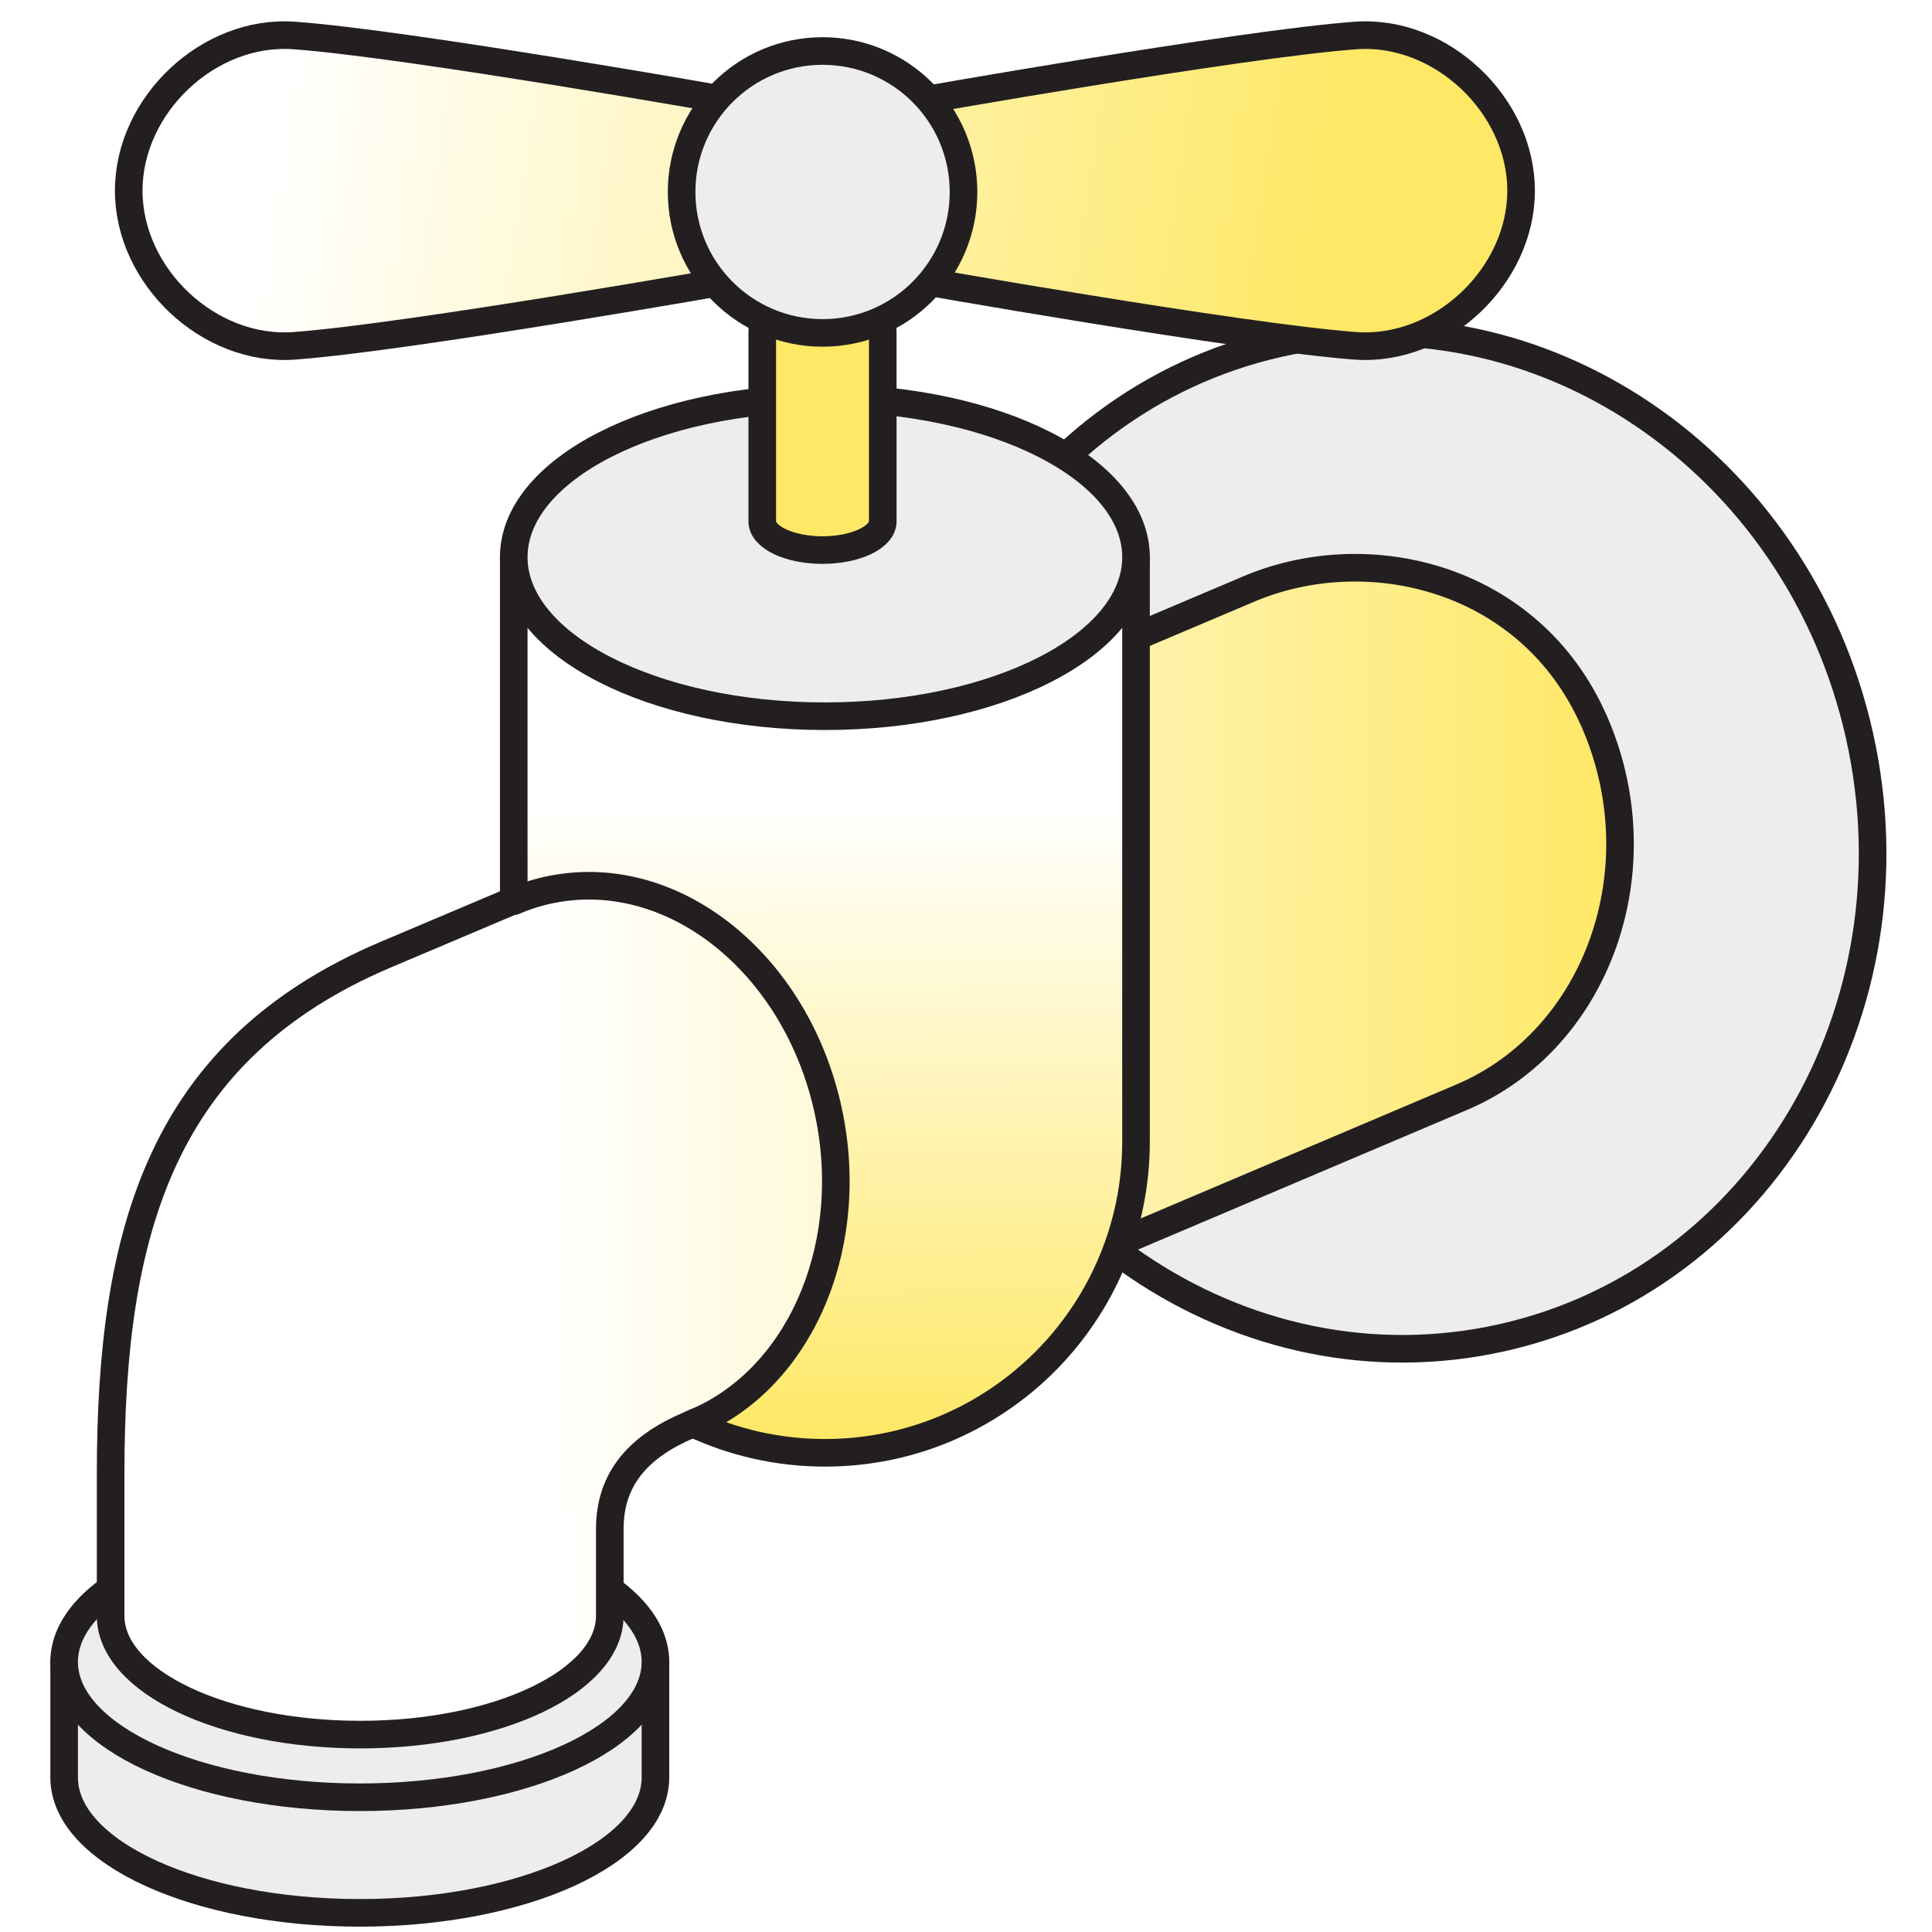 <svg width="35" height="35" viewBox="0 0 35 35" fill="none" xmlns="http://www.w3.org/2000/svg">
<rect x="0" y="0" width="35" height="35" fill="#808080" stroke="none"/>
<g clip-path="url(#clip0_11254_24855)">
<rect width="35" height="35" fill="white"/>
<path d="M27.21 24.234C31.901 23.184 34.8 18.3 33.686 13.325C32.572 8.349 27.867 5.167 23.177 6.218C18.486 7.268 15.587 12.152 16.701 17.128C17.814 22.103 22.52 25.285 27.21 24.234Z" fill="#EDEDED" stroke="#231F20" stroke-width="0.5" stroke-linecap="round" stroke-linejoin="round"/>
<path d="M1.162 30.105V32.201C1.162 33.556 3.559 34.653 6.518 34.653C9.477 34.653 11.874 33.556 11.874 32.201V30.105H1.162Z" fill="#EDEDED" stroke="#231F20" stroke-width="0.5" stroke-linecap="round" stroke-linejoin="round"/>
<path d="M6.518 32.559C9.476 32.559 11.874 31.461 11.874 30.107C11.874 28.752 9.476 27.654 6.518 27.654C3.56 27.654 1.162 28.752 1.162 30.107C1.162 31.461 3.56 32.559 6.518 32.559Z" fill="#EDEDED" stroke="#231F20" stroke-width="0.5" stroke-linecap="round" stroke-linejoin="round"/>
<path d="M28.868 13.041C27.715 10.446 24.763 9.739 22.584 10.687L9.322 16.306L6.995 17.291C2.925 19.016 2.004 22.289 2.004 26.71L2.004 29.272C2.004 30.46 4.028 31.424 6.525 31.424C9.023 31.424 11.047 30.46 11.047 29.272V27.698C11.047 26.753 11.613 26.186 12.483 25.817L26.478 19.878C28.94 18.835 30.062 15.726 28.869 13.041H28.868Z" fill="url(#paint0_linear_11254_24855)" stroke="#231F20" stroke-width="0.5" stroke-linecap="round" stroke-linejoin="round"/>
<path d="M20.58 10.094V20.683C20.58 22.24 19.949 23.648 18.93 24.669C17.909 25.689 16.501 26.319 14.944 26.319C14.088 26.319 13.277 26.127 12.551 25.787C14.415 25.035 15.504 22.714 15.032 20.258C14.506 17.534 12.26 15.675 10.012 16.109C9.766 16.156 9.531 16.23 9.307 16.326V10.094C9.307 11.685 11.83 10.447 14.944 10.447C18.058 10.447 20.58 11.685 20.58 10.094Z" fill="url(#paint1_linear_11254_24855)" stroke="#231F20" stroke-width="0.5" stroke-linecap="round" stroke-linejoin="round"/>
<path d="M14.944 7.213C11.83 7.213 9.307 8.503 9.307 10.094C9.307 11.685 11.83 12.975 14.944 12.975C18.058 12.975 20.58 11.685 20.58 10.094C20.58 8.503 18.056 7.213 14.944 7.213Z" fill="#EDEDED" stroke="#231F20" stroke-width="0.5" stroke-linecap="round" stroke-linejoin="round"/>
<path d="M14.9 4.939C14.297 4.939 13.809 5.428 13.809 6.031V9.445C13.809 9.732 14.297 9.965 14.9 9.965C15.503 9.965 15.992 9.732 15.992 9.445V6.031C15.992 5.428 15.503 4.939 14.9 4.939Z" fill="#FFE866" stroke="#231F20" stroke-width="0.5" stroke-linecap="round" stroke-linejoin="round"/>
<path d="M24.557 0.643C22.473 0.796 16.469 1.86 16.469 1.86H13.419C13.419 1.86 7.415 0.794 5.331 0.643C3.781 0.53 2.332 1.9 2.332 3.454C2.332 5.008 3.783 6.378 5.331 6.265C7.415 6.111 13.419 5.048 13.419 5.048H16.469C16.469 5.048 22.473 6.111 24.557 6.265C26.105 6.377 27.556 5.005 27.556 3.454C27.556 1.903 26.105 0.53 24.557 0.643Z" fill="url(#paint2_linear_11254_24855)" stroke="#231F20" stroke-width="0.5" stroke-linecap="round" stroke-linejoin="round"/>
<path d="M14.901 6.031C16.312 6.031 17.455 4.888 17.455 3.478C17.455 2.067 16.312 0.924 14.901 0.924C13.491 0.924 12.348 2.067 12.348 3.478C12.348 4.888 13.491 6.031 14.901 6.031Z" fill="#EDEDED" stroke="#231F20" stroke-width="0.5" stroke-linecap="round" stroke-linejoin="round"/>
</g>
<defs>
<linearGradient id="paint0_linear_11254_24855" x1="10.007" y1="20.804" x2="29.348" y2="20.825" gradientUnits="userSpaceOnUse">
<stop stop-color="white"/>
<stop offset="1" stop-color="#FFE866"/>
</linearGradient>
<linearGradient id="paint1_linear_11254_24855" x1="15.335" y1="14.637" x2="15.383" y2="26.091" gradientUnits="userSpaceOnUse">
<stop stop-color="white"/>
<stop offset="1" stop-color="#FFE866"/>
</linearGradient>
<linearGradient id="paint2_linear_11254_24855" x1="4.835" y1="3.182" x2="23.917" y2="6.104" gradientUnits="userSpaceOnUse">
<stop stop-color="white"/>
<stop offset="1" stop-color="#FFE866"/>
</linearGradient>
<clipPath id="clip0_11254_24855">
<rect width="35" height="35" fill="white"/>
</clipPath>
</defs>
</svg>
